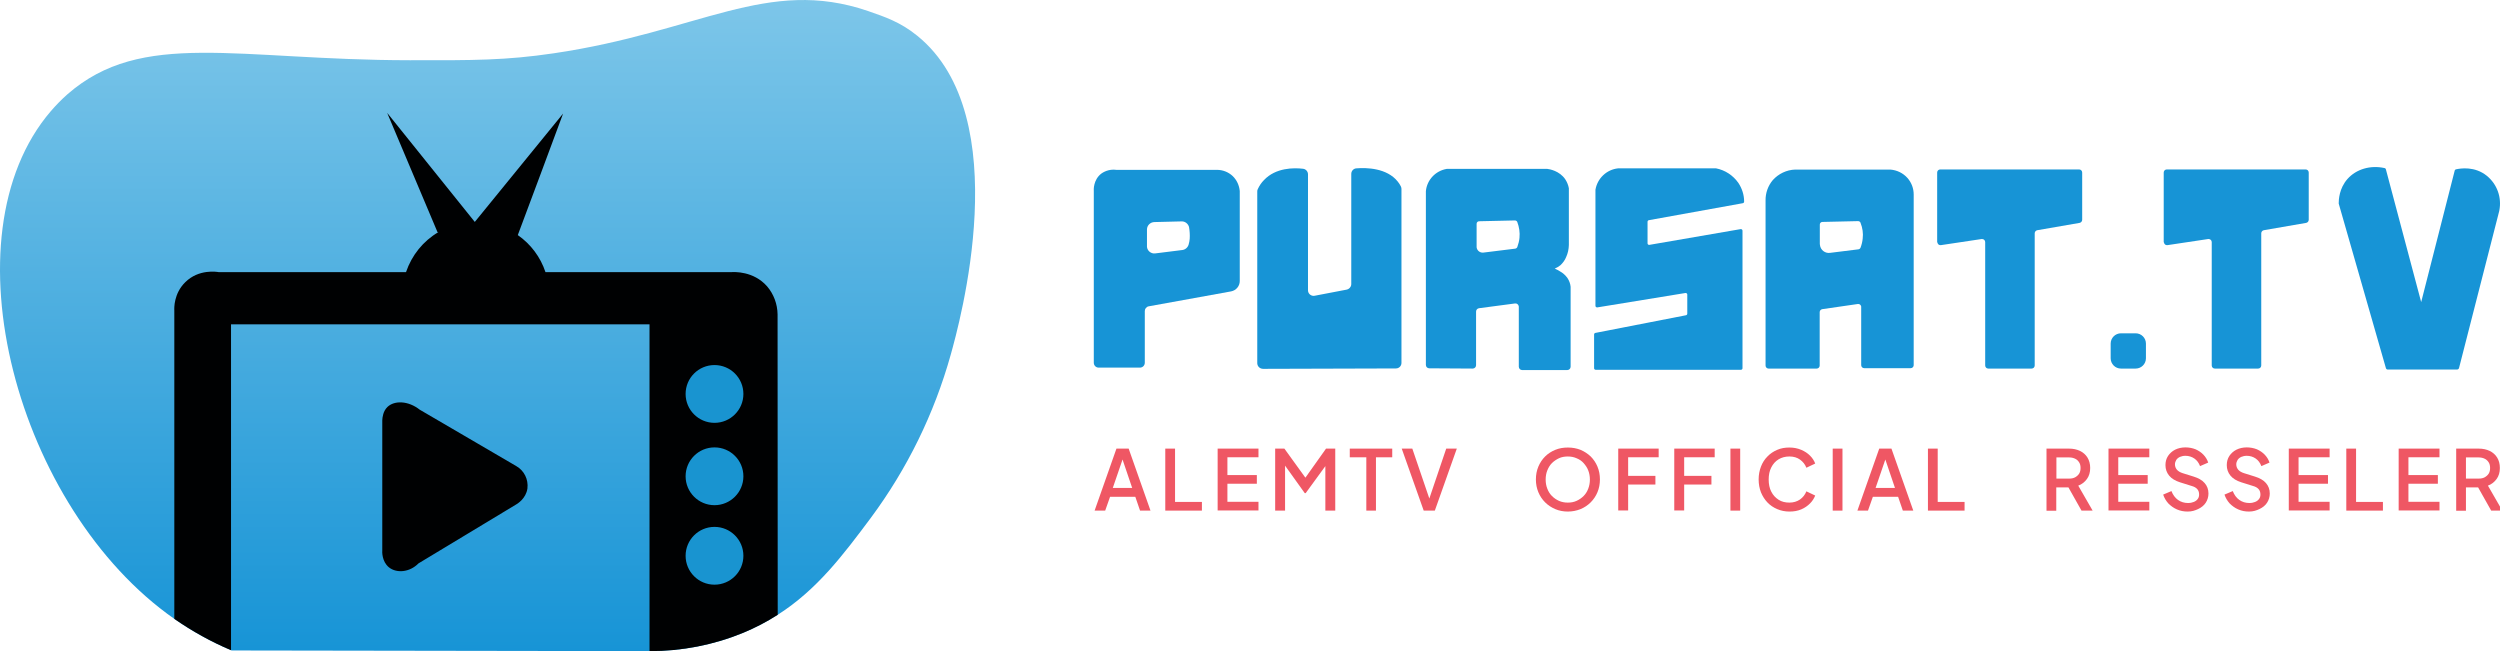 <?xml version="1.0" encoding="utf-8"?>
<!-- Generator: Adobe Illustrator 26.0.3, SVG Export Plug-In . SVG Version: 6.00 Build 0)  -->
<svg version="1.1" id="Layer_1" xmlns="http://www.w3.org/2000/svg" xmlns:xlink="http://www.w3.org/1999/xlink" x="0px" y="0px"
	 viewBox="0 0 1842.9 480" style="enable-background:new 0 0 1842.9 480;" xml:space="preserve">
<style type="text/css">
	.st0{fill:url(#SVGID_1_);}
	.st1{fill:#000102;}
	.st2{fill:#1994D0;}
	.st3{fill:#1794D6;}
	.st4{enable-background:new    ;}
	.st5{fill:#EF5764;}
</style>
<linearGradient id="SVGID_1_" gradientUnits="userSpaceOnUse" x1="493.92" y1="390.757" x2="493.92" y2="-89.171" gradientTransform="matrix(1 0 0 -1 -134.53 390.78)">
	<stop  offset="0" style="stop-color:#7DC6E9"/>
	<stop  offset="1" style="stop-color:#1794D6"/>
</linearGradient>
<path class="st0" d="M700.8,261.6c-12.1,43.3-32.1,84.1-58.9,120.2c-20.4,27.3-39.5,52.8-68.6,71.4c-8.1,5.2-16.6,9.6-25.5,13.3
	c-21.9,9-45.3,13.5-69,13.5l-308.1-0.5l-0.4-0.2c-14.7-6.2-28.7-14-41.8-23.1c-116-81-170.4-281.9-91-374.3
	c3.8-4.4,7.9-8.6,12.2-12.4c55-48,124.7-25.2,252.4-25.1c46.9,0.1,70.9,0.1,106-5.1C515.5,23.5,565.7-17.2,639.8,8.1
	c12.7,4.4,24,8.2,36.3,18.2C749.9,85.8,707,239.4,700.8,261.6z"/>
<path class="st1" d="M573.3,453.2c-8.1,5.2-16.6,9.6-25.5,13.3c-21.9,9-45.3,13.5-69,13.5V239.1H170.3v240.2
	c-14.7-6.2-28.7-14-41.8-23.1V228.9c-0.1-1.8-0.4-12.5,8-20.8c10-10,23.5-7.7,24.7-7.5h138.1c4.2-12.4,12.6-22.9,23.9-29.5h-0.7
	l-37.1-87.9l64.6,80.4c21.7-26.6,43.4-53.2,65.1-79.9c-11.1,29.9-22.2,59.8-33.4,89.6c9.6,6.7,16.7,16.2,20.4,27.3h137.2
	c1.8-0.1,16.1-0.9,26.1,10.4c5,5.8,7.7,13.2,7.8,20.8C573.2,305.6,573.3,379.4,573.3,453.2z"/>
<path class="st1" d="M281.8,405.6v-95.8c0.1-2.2,0.6-6.7,3.8-9.8c5.1-4.9,15.3-4.7,23.8,2l71.2,41.6c5.8,3.3,9,9.8,8.2,16.5
	c-1.1,7.5-7.4,11.2-8.2,11.7l-72.1,43.5c-6.6,6.7-16.2,7.4-21.8,2.9C281.4,413.9,281.7,406.5,281.8,405.6z"/>
<circle class="st2" cx="526.7" cy="290.4" r="21.3"/>
<circle class="st2" cx="526.7" cy="351.1" r="21.3"/>
<circle class="st2" cx="526.7" cy="409.7" r="21.3"/>
<path class="st3" d="M908.7,129.8c-3.2-3-7.3-4.6-11.7-4.6h-73.7c-0.2,0-0.3,0-0.5,0c-3.9-0.5-7.8,0.5-11,2.8
	c-5.9,4.6-5.6,11.9-5.5,13c0,0.1,0,0.2,0,0.2v126.2c0,2,1.6,3.6,3.6,3.6l0,0h30.4c2,0,3.6-1.6,3.6-3.6l0,0v-38.1
	c0-1.7,1.2-3.2,2.9-3.5l60.7-11c3.7-0.7,6.4-3.9,6.4-7.6V141c0-0.1,0-0.1,0-0.2C913.5,136.6,911.7,132.7,908.7,129.8z M877,176.1
	c-0.1,1.4-0.4,2.8-0.8,4.2c-0.6,2.1-2.4,3.7-4.6,4l-20,2.5c-3,0.4-5.8-1.8-6.1-4.8c0-0.2,0-0.4,0-0.7v-12.1c0-3,2.4-5.4,5.4-5.5
	l20.1-0.5c2.6-0.1,4.8,1.7,5.5,4.1C877,170.3,877.2,173.2,877,176.1z"/>
<path class="st3" d="M1155.5,205c-1.5-2.1-3.4-3.8-5.6-5c-1.2-0.8-2.5-1.4-3.8-2c1.5-0.6,2.9-1.5,4.2-2.5c1.8-1.7,3.3-3.7,4.2-6
	c1.3-2.8,1.9-5.8,2-8.9c0-13.8,0-27.6,0-41.4c0-0.1,0-0.3,0-0.4c-0.4-2.4-1.4-4.7-2.7-6.7c-4.3-6.2-11.5-7.4-13.2-7.6h-73.7
	c-0.1,0-0.3,0-0.4,0c-8.3,1.4-14.6,8.1-15.4,16.4c0,0.1,0,0.2,0,0.3V269c0,1.4,1.1,2.5,2.5,2.5l32,0.2c1.4,0,2.5-1.1,2.5-2.5
	c0,0,0,0,0,0v-39.5c0-1.3,0.9-2.3,2.2-2.5l26.5-3.5c1.4-0.2,2.6,0.8,2.8,2.2c0,0.1,0,0.2,0,0.3v44.1c0,1.4,1.1,2.5,2.5,2.5
	c0,0,0,0,0,0h33.2c1.4,0,2.5-1.1,2.5-2.5c0,0,0,0,0,0v-58.9C1157.6,209.2,1156.8,207,1155.5,205z M1120.1,175.3
	c-0.2,2.3-0.8,4.6-1.6,6.8c-0.3,0.7-0.9,1.1-1.6,1.2l-23.4,2.9c-2.4,0.3-4.7-1.4-5-3.9c0-0.2,0-0.4,0-0.6V165c0-1.1,0.8-1.9,1.9-1.9
	l26.3-0.6c0.8,0,1.6,0.5,1.8,1.2C1119.9,167.4,1120.5,171.4,1120.1,175.3z"/>
<path class="st3" d="M1284.7,149.8c0.6-0.1,1-0.6,1-1.2c0-4.9-1.5-9.6-4.2-13.7c-3.9-5.6-9.8-9.5-16.5-10.8c-0.1,0-0.2,0-0.2,0h-72
	c-8.5,0.9-15.3,7.4-16.7,15.8c0,0.1,0,0.1,0,0.2v85.3c0,0.7,0.5,1.2,1.2,1.2c0.1,0,0.1,0,0.2,0l64.9-10.6c0.6-0.1,1.3,0.3,1.4,1
	c0,0.1,0,0.1,0,0.2v14c0,0.6-0.4,1.1-1,1.2l-66.7,13c-0.6,0.1-1,0.6-1,1.2v24.8c0,0.7,0.5,1.2,1.2,1.2h107c0.7,0,1.2-0.5,1.2-1.2
	c0,0,0,0,0,0V170.1c0-0.7-0.5-1.2-1.2-1.2c-0.1,0-0.1,0-0.2,0l-67.2,11.6c-0.7,0.1-1.3-0.3-1.4-1c0-0.1,0-0.1,0-0.2v-15.8
	c0-0.6,0.4-1.1,1-1.2L1284.7,149.8z"/>
<path class="st3" d="M1428,178.4v-51.2c0-1.3,1-2.3,2.3-2.3c0,0,0,0,0,0h102.3c1.3,0,2.3,1,2.3,2.3c0,0,0,0,0,0v34.8
	c0,1.1-0.8,2.1-1.9,2.3l-31.2,5.4c-1.1,0.2-1.9,1.2-1.9,2.3v97.4c0,1.3-1,2.3-2.3,2.3c0,0,0,0,0,0h-31.9c-1.3,0-2.3-1-2.3-2.3v-90.9
	c0-1.3-1-2.3-2.3-2.3c-0.1,0-0.2,0-0.3,0l-30,4.5c-1.3,0.2-2.4-0.6-2.6-1.9C1428,178.6,1428,178.5,1428,178.4z"/>
<path class="st3" d="M1595,178.4v-51.2c0-1.3,1-2.3,2.3-2.3c0,0,0,0,0,0h102.3c1.3,0,2.3,1,2.3,2.3c0,0,0,0,0,0v34.8
	c0,1.1-0.8,2.1-1.9,2.3l-31.2,5.4c-1.1,0.2-1.9,1.2-1.9,2.3v97.4c0,1.3-1,2.3-2.3,2.3c0,0,0,0,0,0h-31.9c-1.3,0-2.3-1-2.3-2.3
	c0,0,0,0,0,0v-90.9c0-1.3-1-2.3-2.3-2.3c-0.1,0-0.2,0-0.3,0l-30,4.5c-1.3,0.2-2.4-0.6-2.6-1.9C1595,178.6,1595,178.5,1595,178.4z"/>
<path class="st3" d="M1406.1,131.2c-3.2-3.6-7.7-5.8-12.6-6.2h-70.1c-6.4,0.2-12.4,3.1-16.6,7.8c-3.5,4.2-5.4,9.5-5.3,15v121.7
	c0,1.2,1,2.2,2.2,2.2h35.5c1.2,0,2.2-1,2.2-2.2v-39.4c0-1.1,0.8-2,1.9-2.2l26.2-3.8c1.2-0.2,2.3,0.7,2.5,1.8c0,0.1,0,0.2,0,0.3v43
	c0,1.2,1,2.2,2.2,2.2h34.3c1.2,0,2.2-1,2.2-2.2V143.4C1410.7,138.9,1409.1,134.6,1406.1,131.2z M1373.1,175.9
	c-0.2,2.3-0.8,4.6-1.6,6.7c-0.3,0.7-0.9,1.1-1.6,1.2l-20.9,2.6c-3.6,0.5-7-2.1-7.4-5.8c0-0.3-0.1-0.5-0.1-0.8v-14.3
	c0-1,0.8-1.9,1.9-1.9l26.3-0.6c0.8,0,1.6,0.5,1.8,1.2C1373,168,1373.6,172,1373.1,175.9L1373.1,175.9z"/>
<path class="st3" d="M926.8,267.8V141.1c0-0.6,0.1-1.2,0.4-1.7c1.1-2.4,2.6-4.7,4.5-6.6c8.7-9.3,22.2-9.2,28.8-8.4
	c2.1,0.2,3.7,2,3.7,4.1V214c0,2.3,1.9,4.1,4.2,4.1c0.3,0,0.5,0,0.8-0.1l23.5-4.5c1.9-0.4,3.4-2.1,3.4-4.1v-81.2c0-2.2,1.7-4,3.8-4.1
	c7.4-0.6,22.5-0.3,30.5,9.8c0.8,1,1.6,2.2,2.2,3.4c0.3,0.6,0.5,1.3,0.5,1.9v128.3c0,2.3-1.8,4.1-4.1,4.1c0,0,0,0,0,0l-97.8,0.3
	C928.7,271.9,926.9,270.1,926.8,267.8C926.8,267.8,926.8,267.8,926.8,267.8z"/>
<path class="st3" d="M1563.5,245.7h10.8c4.2,0,7.6,3.4,7.6,7.6v10.8c0,4.2-3.4,7.6-7.6,7.6h-10.8c-4.2,0-7.6-3.4-7.6-7.6v-10.8
	C1555.9,249.1,1559.3,245.7,1563.5,245.7z"/>
<path class="st3" d="M1758.8,271.4l-34.7-121c0-0.1-0.1-0.3-0.1-0.4c0-2.7,0.3-11.1,6.5-18.1c6.5-7.3,17-10.3,27.3-8
	c0.5,0.1,0.9,0.5,1,1l26,97.8l24.7-96.9c0.1-0.5,0.5-0.9,1.1-1c3.2-0.7,13.7-2.4,22.6,4.8c7.6,6.2,11.1,16,9.2,25.6c0,0,0,0.1,0,0.1
	c-9.9,38.7-19.8,77.3-29.7,116c-0.2,0.6-0.7,1.1-1.4,1.1h-51.3C1759.5,272.4,1759,272,1758.8,271.4z"/>
<g class="st4">
	<path class="st5" d="M806.9,376.4l16.1-45.7h9l16.1,45.7h-7.7l-3.5-10.2h-18.6l-3.6,10.2H806.9z M820.3,359.7h14.3l-8.1-23.9h2
		L820.3,359.7z"/>
	<path class="st5" d="M859,376.4v-45.7h7.2v39.3H886v6.4H859z"/>
	<path class="st5" d="M897.6,376.4v-45.7h30.1v6.4h-22.9v13.1h21.7v6.4h-21.7v13.3h22.9v6.4H897.6z"/>
	<path class="st5" d="M940,376.4v-45.7h6.8l17.2,23.8h-3.4l16.9-23.8h6.8v45.7H977v-37.2l2.7,0.7l-17.2,23.6h-0.7l-16.9-23.6
		l2.4-0.7v37.2H940z"/>
	<path class="st5" d="M1007.2,376.4v-39.3h-12.2v-6.4h31.3v6.4h-12v39.3H1007.2z"/>
	<path class="st5" d="M1049.5,376.4l-16.2-45.7h7.8l13.3,39h-1.5l13.2-39h7.8l-16.2,45.7H1049.5z"/>
	<path class="st5" d="M1155.7,377.1c-3.3,0-6.4-0.6-9.2-1.8c-2.8-1.2-5.3-2.8-7.5-5c-2.1-2.1-3.8-4.6-5-7.5c-1.2-2.9-1.8-6-1.8-9.4
		c0-3.4,0.6-6.5,1.8-9.4c1.2-2.9,2.9-5.4,5-7.5c2.1-2.1,4.6-3.7,7.5-4.9c2.9-1.2,6-1.7,9.3-1.7c3.4,0,6.5,0.6,9.3,1.7
		c2.8,1.2,5.3,2.8,7.5,4.9c2.1,2.1,3.8,4.6,5,7.5c1.2,2.9,1.8,6,1.8,9.4c0,3.4-0.6,6.5-1.8,9.4c-1.2,2.9-2.9,5.4-5,7.5
		c-2.1,2.1-4.6,3.8-7.5,5C1162.1,376.5,1159,377.1,1155.7,377.1z M1155.7,370.5c2.4,0,4.6-0.4,6.5-1.3c2-0.9,3.7-2.1,5.2-3.6
		s2.6-3.3,3.4-5.4c0.8-2.1,1.2-4.3,1.2-6.7s-0.4-4.6-1.2-6.7s-2-3.8-3.4-5.4s-3.2-2.8-5.2-3.6c-2-0.9-4.2-1.3-6.5-1.3
		c-2.4,0-4.6,0.4-6.5,1.3s-3.7,2.1-5.2,3.6s-2.6,3.4-3.4,5.4s-1.2,4.3-1.2,6.7s0.4,4.7,1.2,6.7c0.8,2.1,1.9,3.9,3.4,5.4
		s3.2,2.7,5.2,3.6C1151.2,370.1,1153.4,370.5,1155.7,370.5z"/>
	<path class="st5" d="M1192.9,376.4v-45.7h29.8v6.4h-22.5v13.7h20.1v6.4h-20.1v19.1H1192.9z"/>
	<path class="st5" d="M1234.2,376.4v-45.7h29.8v6.4h-22.5v13.7h20.1v6.4h-20.1v19.1H1234.2z"/>
	<path class="st5" d="M1275.6,376.4v-45.7h7.2v45.7H1275.6z"/>
	<path class="st5" d="M1319.1,377.1c-3.2,0-6.2-0.6-9-1.8c-2.8-1.2-5.2-2.8-7.2-4.9c-2-2.1-3.6-4.6-4.8-7.5c-1.1-2.9-1.7-6-1.7-9.5
		c0-3.4,0.6-6.5,1.7-9.4c1.1-2.9,2.7-5.4,4.8-7.5c2-2.1,4.4-3.7,7.2-4.9s5.7-1.7,9-1.7c3.2,0,6.1,0.6,8.7,1.7
		c2.6,1.1,4.7,2.5,6.5,4.3c1.8,1.8,3,3.7,3.8,5.8l-6.5,3.1c-1-2.5-2.5-4.4-4.7-6c-2.1-1.5-4.7-2.3-7.8-2.3c-3,0-5.7,0.7-8,2.1
		c-2.3,1.4-4.1,3.4-5.4,6c-1.3,2.5-1.9,5.5-1.9,8.9c0,3.4,0.6,6.4,1.9,8.9c1.3,2.6,3.1,4.5,5.4,6s5,2.1,8,2.1c3,0,5.6-0.8,7.8-2.3
		c2.1-1.5,3.7-3.5,4.7-6l6.5,3.1c-0.8,2-2,4-3.8,5.8c-1.8,1.8-3.9,3.3-6.5,4.4C1325.2,376.6,1322.4,377.1,1319.1,377.1z"/>
	<path class="st5" d="M1351,376.4v-45.7h7.2v45.7H1351z"/>
	<path class="st5" d="M1369.2,376.4l16.1-45.7h9l16.1,45.7h-7.7l-3.5-10.2h-18.6l-3.6,10.2H1369.2z M1382.6,359.7h14.3l-8.1-23.9h2
		L1382.6,359.7z"/>
	<path class="st5" d="M1421.2,376.4v-45.7h7.2v39.3h19.8v6.4H1421.2z"/>
	<path class="st5" d="M1508.6,376.4v-45.7h16.6c3.1,0,5.8,0.6,8.1,1.7c2.3,1.1,4.2,2.8,5.5,4.9c1.3,2.1,2,4.7,2,7.7
		c0,3.2-0.8,5.9-2.4,8.1c-1.6,2.2-3.7,3.9-6.4,4.9l10.6,18.4h-8.2l-11.2-19.9l4.7,2.8h-12.1v17.2H1508.6z M1515.9,352.8h9.5
		c1.7,0,3.1-0.3,4.4-1c1.2-0.7,2.2-1.6,2.9-2.7c0.7-1.2,1-2.5,1-4.1s-0.3-3-1-4.1s-1.6-2.1-2.9-2.7c-1.2-0.6-2.7-1-4.4-1h-9.5V352.8
		z"/>
	<path class="st5" d="M1554.3,376.4v-45.7h30.1v6.4h-22.9v13.1h21.7v6.4h-21.7v13.3h22.9v6.4H1554.3z"/>
	<path class="st5" d="M1612.7,377.1c-2.9,0-5.5-0.5-8-1.6c-2.5-1.1-4.5-2.6-6.3-4.4c-1.7-1.9-3-4.1-3.8-6.5l6.1-2.6
		c1.1,2.8,2.7,5,4.8,6.5c2.1,1.5,4.6,2.3,7.4,2.3c1.6,0,3.1-0.3,4.3-0.8c1.2-0.5,2.2-1.2,2.9-2.2c0.7-0.9,1-2,1-3.3
		c0-1.7-0.5-3-1.4-4c-0.9-1-2.3-1.8-4.2-2.3l-8.6-2.7c-3.4-1.1-6.1-2.7-7.9-4.9c-1.8-2.2-2.7-4.8-2.7-7.7c0-2.6,0.6-4.8,1.9-6.8
		c1.3-1.9,3-3.5,5.2-4.6c2.2-1.1,4.8-1.7,7.6-1.7c2.7,0,5.2,0.5,7.5,1.4c2.2,1,4.2,2.3,5.8,4c1.6,1.7,2.8,3.6,3.5,5.8l-6,2.6
		c-0.9-2.4-2.3-4.3-4.2-5.6s-4.1-2-6.6-2c-1.5,0-2.8,0.3-4,0.8c-1.1,0.5-2,1.2-2.7,2.2c-0.6,1-1,2.1-1,3.3c0,1.5,0.5,2.8,1.4,3.9
		c0.9,1.1,2.4,2,4.3,2.6l8,2.5c3.6,1.1,6.4,2.7,8.2,4.8c1.8,2.1,2.8,4.6,2.8,7.7c0,2.5-0.7,4.8-2,6.8c-1.3,2-3.2,3.5-5.5,4.6
		S1615.8,377.1,1612.7,377.1z"/>
	<path class="st5" d="M1657.9,377.1c-2.9,0-5.5-0.5-8-1.6c-2.5-1.1-4.5-2.6-6.3-4.4c-1.7-1.9-3-4.1-3.8-6.5l6.1-2.6
		c1.1,2.8,2.7,5,4.8,6.5c2.1,1.5,4.6,2.3,7.4,2.3c1.6,0,3.1-0.3,4.3-0.8c1.2-0.5,2.2-1.2,2.9-2.2c0.7-0.9,1-2,1-3.3
		c0-1.7-0.5-3-1.4-4c-0.9-1-2.3-1.8-4.2-2.3l-8.6-2.7c-3.4-1.1-6.1-2.7-7.9-4.9c-1.8-2.2-2.7-4.8-2.7-7.7c0-2.6,0.6-4.8,1.9-6.8
		c1.3-1.9,3-3.5,5.2-4.6c2.2-1.1,4.8-1.7,7.6-1.7c2.7,0,5.2,0.5,7.5,1.4c2.2,1,4.2,2.3,5.8,4c1.6,1.7,2.8,3.6,3.5,5.8l-6,2.6
		c-0.9-2.4-2.3-4.3-4.2-5.6s-4.1-2-6.6-2c-1.5,0-2.8,0.3-4,0.8c-1.1,0.5-2,1.2-2.7,2.2c-0.6,1-1,2.1-1,3.3c0,1.5,0.5,2.8,1.4,3.9
		c0.9,1.1,2.4,2,4.3,2.6l8,2.5c3.6,1.1,6.4,2.7,8.2,4.8c1.8,2.1,2.8,4.6,2.8,7.7c0,2.5-0.7,4.8-2,6.8c-1.3,2-3.2,3.5-5.5,4.6
		S1661,377.1,1657.9,377.1z"/>
	<path class="st5" d="M1687.2,376.4v-45.7h30.1v6.4h-22.9v13.1h21.7v6.4h-21.7v13.3h22.9v6.4H1687.2z"/>
	<path class="st5" d="M1729.6,376.4v-45.7h7.2v39.3h19.8v6.4H1729.6z"/>
	<path class="st5" d="M1768.2,376.4v-45.7h30.1v6.4h-22.9v13.1h21.7v6.4h-21.7v13.3h22.9v6.4H1768.2z"/>
	<path class="st5" d="M1810.6,376.4v-45.7h16.6c3.1,0,5.8,0.6,8.1,1.7c2.3,1.1,4.2,2.8,5.5,4.9c1.3,2.1,2,4.7,2,7.7
		c0,3.2-0.8,5.9-2.4,8.1c-1.6,2.2-3.7,3.9-6.4,4.9l10.6,18.4h-8.2l-11.2-19.9l4.7,2.8h-12.1v17.2H1810.6z M1817.8,352.8h9.5
		c1.7,0,3.1-0.3,4.4-1c1.2-0.7,2.2-1.6,2.9-2.7c0.7-1.2,1-2.5,1-4.1s-0.3-3-1-4.1s-1.6-2.1-2.9-2.7c-1.2-0.6-2.7-1-4.4-1h-9.5V352.8
		z"/>
</g>
</svg>
